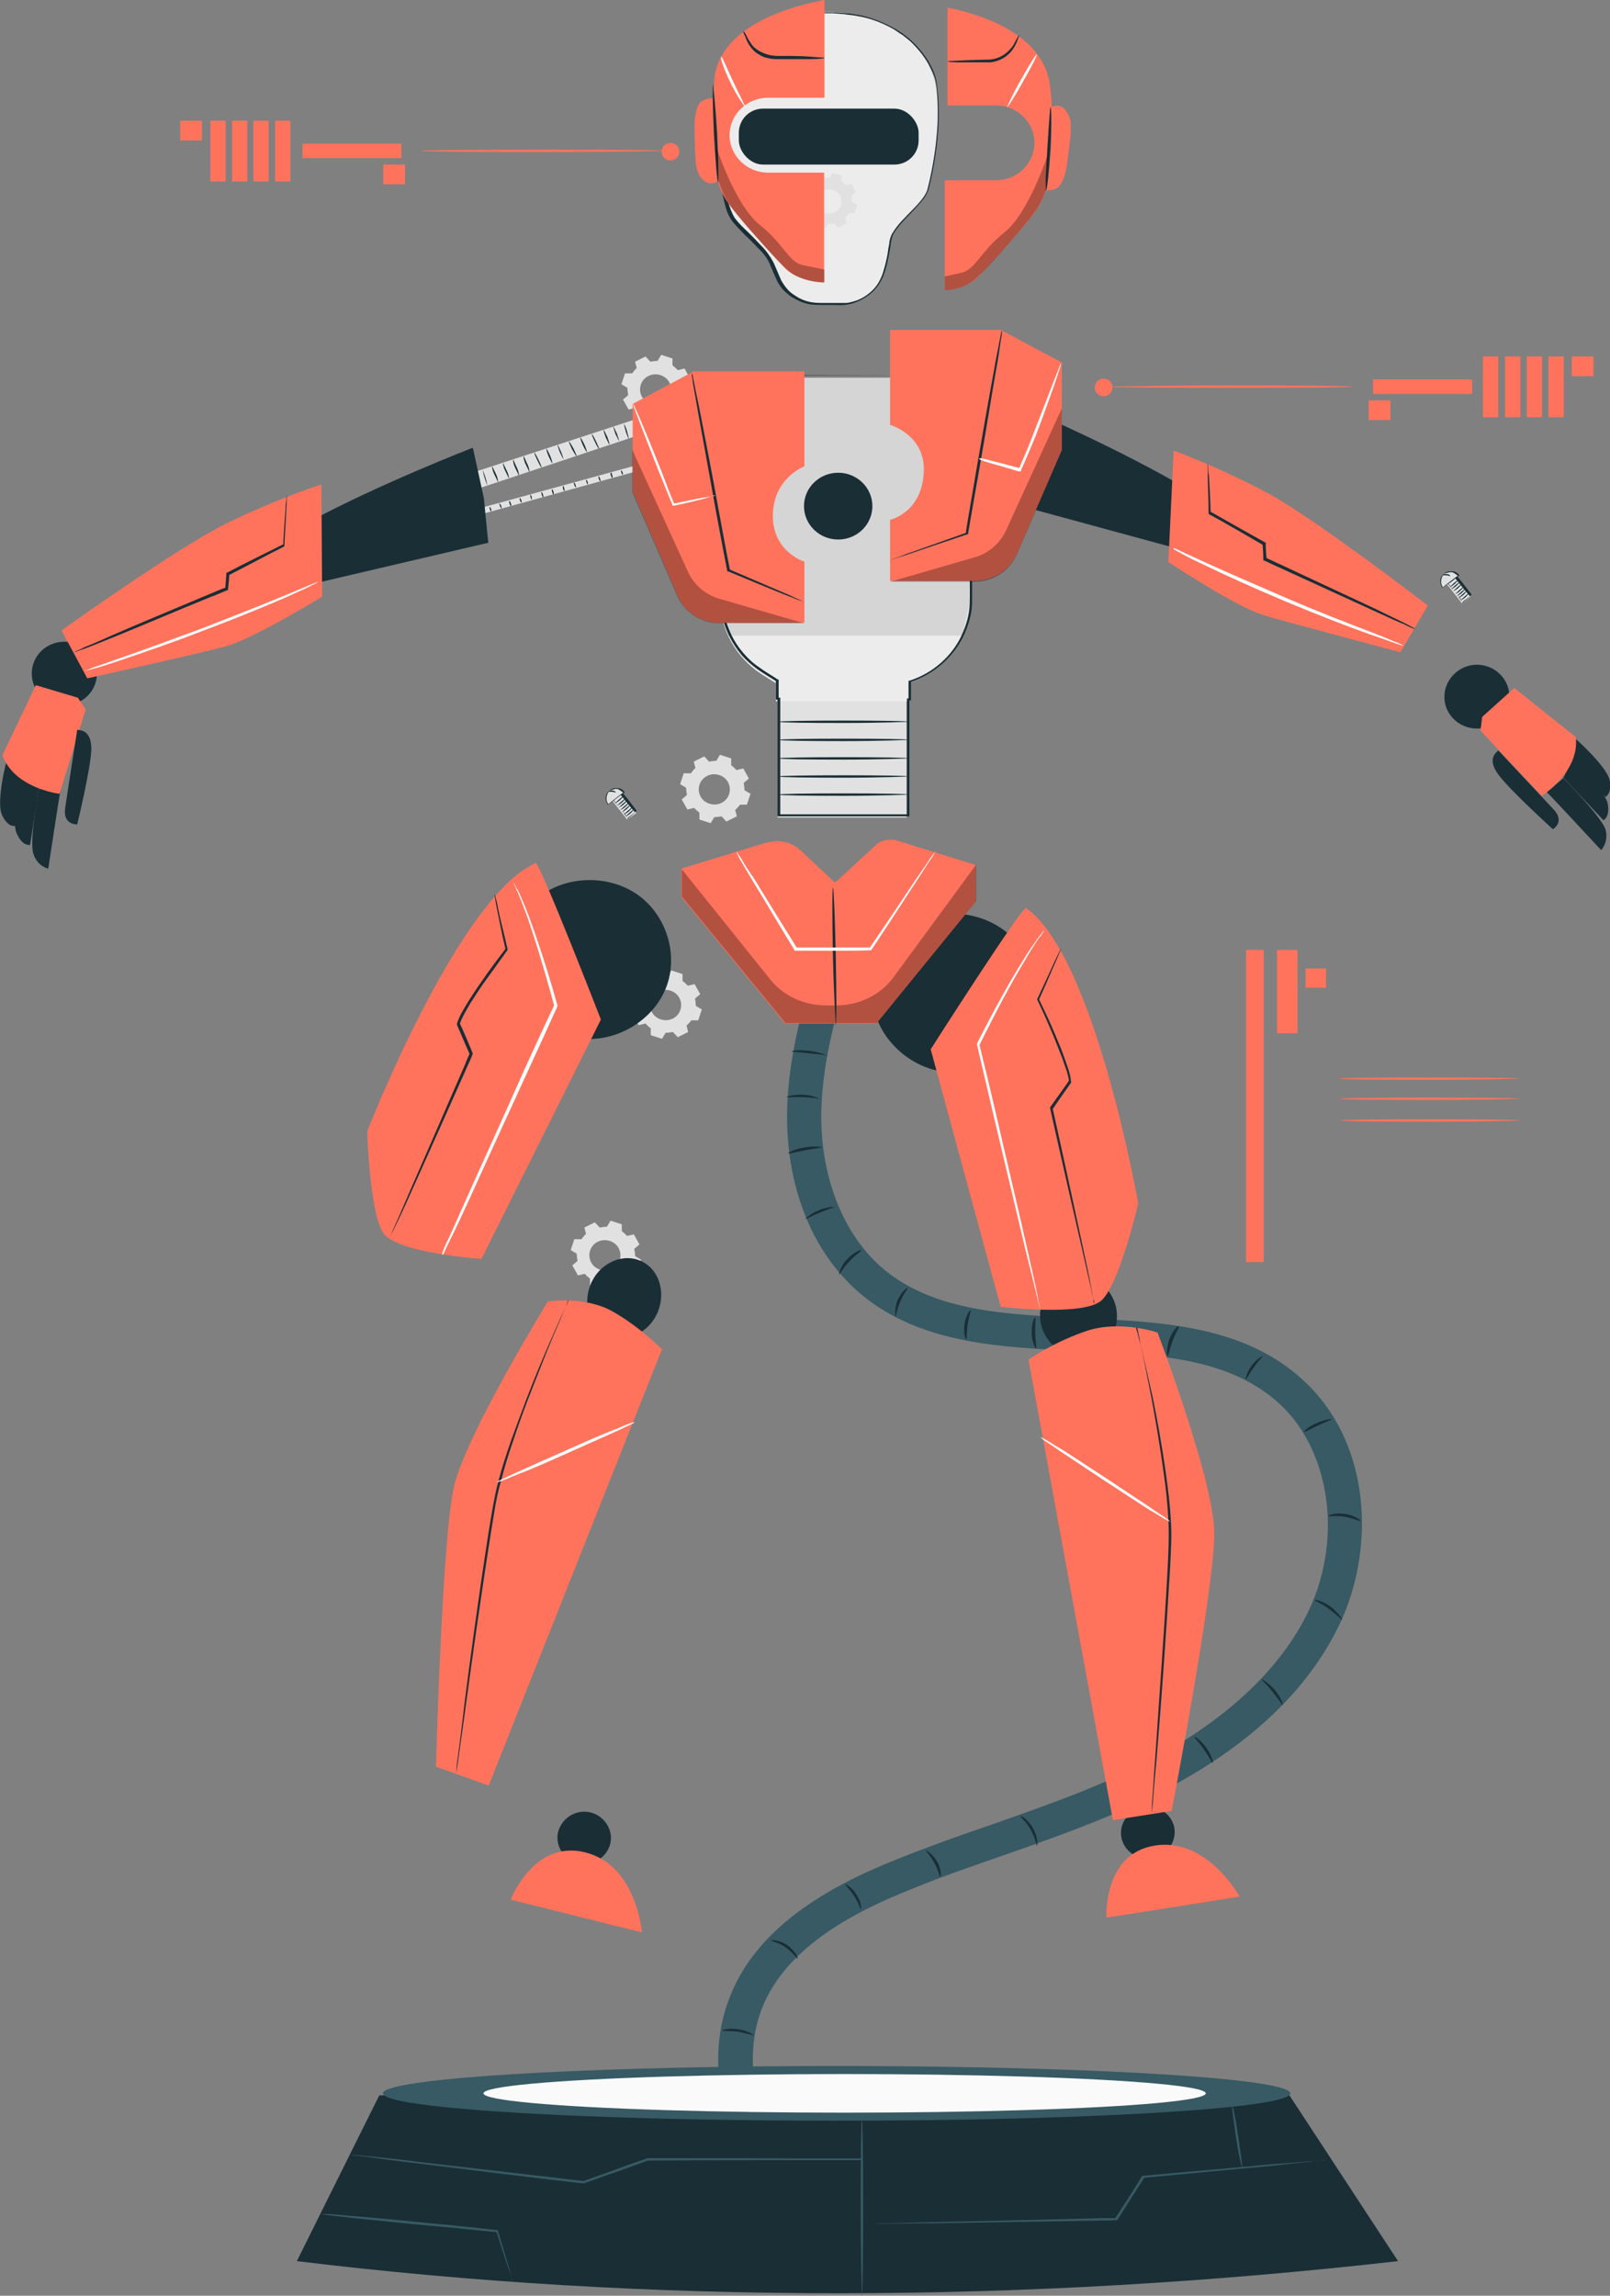 <?xml version="1.0" encoding="UTF-8"?>
<svg id="a" xmlns="http://www.w3.org/2000/svg" viewBox="0 0 40.03 57.06">
  <rect x="0" y="0" width="40.03" height="57.06" fill="#808080" stroke="none"/>
  <defs>
    <style>
      .cls-1 {
        fill: #fff;
      }

      .cls-2 {
        fill: #ff735d;
      }

      .cls-3 {
        fill: #fafafa;
      }

      .cls-4 {
        fill: #e1e1e1;
      }

      .cls-5 {
        opacity: .3;
      }

      .cls-5, .cls-6 {
        isolation: isolate;
      }

      .cls-7 {
        fill: #375a64;
      }

      .cls-6 {
        opacity: .1;
      }

      .cls-8 {
        fill: #ececec;
      }

      .cls-9 {
        fill: #1a2e35;
      }
    </style>
  </defs>
  <g>
    <g>
      <path class="cls-7" d="m18.99,55.22c-.81-1.83-1.56-3.76-.85-5.57.72-1.88,2.73-2.87,4.19-3.45.75-.3,1.53-.58,2.27-.83,1.21-.43,2.45-.85,3.6-1.42,2.11-1.03,3.62-2.39,4.35-3.94.86-1.84.5-4.08-.84-5.21-1.26-1.07-3.02-1.14-4.89-1.22-1.9-.09-3.88-.17-5.36-1.37-1.22-.99-1.91-2.64-1.89-4.53.02-1.63.53-3.18,1.03-4.69l.8.25c-.47,1.44-.96,2.94-.98,4.44-.02,1.61.57,3.06,1.58,3.89,1.27,1.03,3.01,1.1,4.86,1.19,1.93.09,3.93.17,5.4,1.42,1.86,1.57,1.94,4.29,1.06,6.16-.82,1.74-2.41,3.2-4.74,4.34-1.2.58-2.47,1.03-3.68,1.45-.74.26-1.51.52-2.23.82-1.31.52-3.12,1.4-3.73,2.98-.59,1.53.1,3.29.84,4.95l-.77.33h0Z"/>
      <path class="cls-9" d="m20.57,26.23s-.19-.02-.44-.05c-.23-.03-.43-.03-.44-.05,0-.02.2-.04.44-.01.25.03.43.11.43.12h.01Z"/>
      <path class="cls-9" d="m20.38,27.31s-.18-.03-.41-.04-.41.01-.41,0c0-.02.18-.07.42-.06s.41.1.41.12h-.01Z"/>
      <path class="cls-9" d="m20.44,28.52s-.19.03-.42.07c-.22.04-.41.1-.42.07,0-.02.17-.1.4-.14.23-.04.43-.02.43,0h.01Z"/>
      <path class="cls-9" d="m20.76,30s-.17.05-.37.14c-.2.07-.35.17-.36.16s.13-.14.33-.22c.21-.09.4-.09.4-.07h.01Z"/>
      <path class="cls-9" d="m20.86,31.67s.03-.19.2-.37.35-.25.36-.22c0,.02-.16.11-.31.28-.16.16-.23.33-.26.32Z"/>
      <path class="cls-9" d="m22.27,32.74s-.04-.19.04-.41c.09-.21.25-.34.26-.32.01.01-.11.15-.19.35-.09.2-.1.38-.12.38h.01Z"/>
      <path class="cls-9" d="m24.01,33.28s-.06-.16-.03-.37c.03-.2.13-.35.15-.34.02,0-.04.16-.07.35-.03.19-.02.35-.03.36h-.01Z"/>
      <path class="cls-9" d="m25.75,33.51s-.1-.16-.1-.38.06-.4.09-.38c.02,0-.01.17,0,.38,0,.21.04.38.02.38h-.01Z"/>
      <path class="cls-9" d="m27.54,33.58s-.1-.16-.09-.37c0-.21.11-.37.13-.36.02,0-.04.16-.05.36-.01.2.03.36.01.37Z"/>
      <path class="cls-9" d="m29.31,32.99s-.09.16-.16.35-.1.36-.12.36-.03-.18.04-.4c.07-.21.21-.34.22-.33h.01Z"/>
      <path class="cls-9" d="m31.41,33.7s-.12.12-.23.28c-.12.15-.18.3-.2.3s.02-.17.14-.34c.13-.17.28-.25.29-.23h.01Z"/>
      <path class="cls-9" d="m33.12,35.28s-.16.06-.35.15c-.19.09-.33.17-.35.16-.01-.01.12-.14.32-.22.2-.09.38-.11.38-.09Z"/>
      <path class="cls-9" d="m33.82,37.81s-.17-.07-.38-.11-.4,0-.41-.02c0-.02.18-.09.42-.05.23.03.4.16.37.17h0Z"/>
      <path class="cls-9" d="m33.36,40.26s-.14-.14-.32-.27c-.18-.14-.36-.2-.35-.22,0-.02.2.02.4.17.19.14.29.32.28.32Z"/>
      <path class="cls-9" d="m31.89,42.38s-.11-.15-.25-.33c-.14-.18-.28-.3-.27-.31,0-.01.18.09.33.27.15.18.21.36.19.37h-.01Z"/>
      <path class="cls-9" d="m30.14,43.81s-.09-.16-.21-.33c-.12-.18-.25-.3-.23-.31.01-.01.17.09.3.28.13.18.17.36.15.37h0Z"/>
      <path class="cls-9" d="m27.95,44.99s-.06-.17-.16-.36c-.11-.19-.23-.32-.21-.34.01-.01.17.1.28.31.11.2.12.4.1.4Z"/>
      <path class="cls-9" d="m25.78,45.88s-.04-.19-.15-.4c-.11-.2-.27-.32-.25-.34,0-.02.19.09.31.31s.11.43.09.43Z"/>
      <path class="cls-9" d="m23.37,46.65s-.04-.17-.14-.35c-.1-.18-.22-.3-.21-.31,0-.01.17.09.28.28.11.19.1.38.07.38Z"/>
      <path class="cls-9" d="m21.4,47.46s-.05-.16-.16-.33-.23-.28-.22-.29c0-.02.17.07.28.26.12.18.12.36.1.36h.01Z"/>
      <path class="cls-9" d="m19.82,48.68s-.11-.15-.29-.28-.36-.15-.36-.17.2-.02.41.12c.2.14.27.33.25.33Z"/>
      <path class="cls-9" d="m18.74,50.59s-.17-.05-.38-.09c-.21-.03-.38-.01-.4-.03,0-.02.18-.07.41-.03.22.03.38.14.37.15Z"/>
    </g>
    <g>
      <path class="cls-9" d="m7.38,56.2l2.05-4.12h22.63l2.7,4.12c-9.34,1.06-18.59,1.07-27.38,0"/>
      <ellipse class="cls-7" cx="20.8" cy="52.03" rx="11.28" ry=".68"/>
      <ellipse class="cls-3" cx="21" cy="52.03" rx="8.98" ry=".48"/>
      <path class="cls-7" d="m21.43,57.06s-.03-.98-.03-2.19.01-2.19.03-2.19.03.98.03,2.19-.01,2.19-.03,2.19Z"/>
      <path class="cls-7" d="m32.93,53.69s-.03,0-.09.01c-.06,0-.15.02-.25.03-.22.02-.54.05-.94.1-.8.07-1.93.18-3.22.3h.02c-.21.32-.44.68-.67,1.05h-.02c-.09.01-.17.01-.27.01-1.68.03-3.18.05-4.28.07-.54,0-.98.01-1.3.01h-.48.13c.09,0,.2,0,.35-.01.31,0,.76-.02,1.3-.03,1.1-.02,2.62-.06,4.28-.1h.27-.03c.23-.35.46-.7.67-1.05h.02c1.29-.12,2.41-.21,3.22-.29.4-.03.72-.05.94-.07.11,0,.19-.01.26-.02h.09Z"/>
      <path class="cls-7" d="m30.88,53.88s-.09-.33-.15-.76c-.06-.42-.11-.76-.09-.76s.09.33.15.76c.06.42.11.76.09.76Z"/>
      <path class="cls-7" d="m12.75,56.69s-.01-.03-.03-.09c-.02-.06-.05-.15-.09-.25-.07-.22-.17-.52-.29-.89l.02.02c-.45-.04-.98-.1-1.55-.15-.79-.07-1.51-.15-2.02-.2-.25-.03-.46-.05-.61-.07-.14-.02-.22-.03-.22-.03h.22c.16.01.36.03.61.05.51.04,1.23.11,2.02.19.57.05,1.1.11,1.55.16h.02v.02c.11.36.2.66.27.9.03.1.05.18.07.25.01.05.02.09.02.09Z"/>
      <path class="cls-7" d="m21.43,53.69h-1.52c-.96,0-2.3,0-3.81.01h.01c-.33.12-.68.25-1.04.37-.19.07-.38.14-.57.2h0c-1.63-.19-3.09-.37-4.13-.5-.51-.06-.94-.12-1.23-.16-.14-.02-.26-.03-.33-.04-.03,0-.06,0-.09-.01h-.03.12c.09,0,.19.02.33.03.3.03.72.07,1.24.14,1.05.12,2.5.29,4.13.48h-.01c.18-.06.37-.13.57-.2.35-.13.7-.26,1.04-.37h0c1.52,0,2.85,0,3.81.01h1.52v.04Z"/>
    </g>
  </g>
  <g>
    <g>
      <polyline class="cls-4" points="19.33 17.34 19.33 20.32 22.54 20.32 22.54 17.34 19.33 17.34"/>
      <path class="cls-9" d="m22.6,17.94s-.73.03-1.62.03-1.62-.01-1.62-.03.73-.03,1.62-.03,1.62.01,1.62.03Z"/>
      <path class="cls-9" d="m22.6,18.39s-.73.03-1.62.03-1.62-.01-1.62-.03.73-.03,1.62-.03,1.62.01,1.62.03Z"/>
      <path class="cls-9" d="m22.6,18.85s-.73.03-1.62.03-1.62-.01-1.62-.03.73-.03,1.62-.03,1.62.01,1.62.03Z"/>
      <path class="cls-9" d="m22.6,19.3s-.73.03-1.62.03-1.62-.01-1.62-.03.73-.03,1.62-.03,1.62.01,1.62.03Z"/>
      <path class="cls-9" d="m22.6,19.75s-.73.03-1.62.03-1.62-.01-1.62-.03.73-.03,1.62-.03,1.62.01,1.62.03Z"/>
    </g>
    <g>
      <path class="cls-9" d="m29.2,45.44c.05.35-.19.68-.56.75-.36.05-.7-.18-.76-.53s.19-.68.56-.75c.36-.05.7.18.76.53Z"/>
      <path class="cls-2" d="m27.51,47.66c.05,0,3.31-.52,3.31-.52,0,0-.8-1.47-2.1-1.27-1.3.2-1.21,1.79-1.21,1.79Z"/>
    </g>
    <g>
      <path class="cls-9" d="m15.17,45.84c-.1.35-.46.56-.81.47s-.57-.45-.48-.79c.1-.35.46-.56.81-.47s.57.45.48.79Z"/>
      <path class="cls-2" d="m12.71,47.22l3.25.81s-.13-1.67-1.41-1.99c-1.28-.32-1.85,1.17-1.85,1.17h.01Z"/>
    </g>
    <g>
      <path class="cls-9" d="m25.45,10.13s2.36,1.01,4.08,2.03l-.35,1.45-4.19-1.14.15-1.11.31-1.23Z"/>
      <path class="cls-2" d="m29.18,11.2l-.13,2.77s1.68,1.11,2.34,1.31c.65.2,3.43.93,3.43.93l.68-1.16s-2.79-2.15-3.99-2.8c-1.22-.65-2.33-1.05-2.33-1.05Z"/>
      <path class="cls-9" d="m30.03,11.49s0,.03.01.09c0,.06,0,.15.02.25.01.22.03.53.04.91v-.02c.37.21.83.47,1.35.76h.02v.03c0,.12.01.26.02.38l-.02-.03c.13.06.27.13.41.19.91.43,1.74.81,2.35,1.1.29.14.53.26.7.34.07.04.14.07.19.1.04.02.06.03.06.04,0,0-.02,0-.07-.02s-.12-.05-.19-.09c-.18-.07-.43-.19-.72-.32-.61-.28-1.44-.66-2.36-1.08-.14-.06-.28-.13-.41-.19h-.02v-.03c0-.13-.01-.27-.02-.38l.02.03c-.5-.29-.96-.56-1.35-.77h-.01v-.02c0-.37-.02-.68-.02-.91v-.35Z"/>
      <path class="cls-1" d="m29.18,13.62s.09.03.22.1c.15.07.36.16.61.28.51.23,1.22.54,2.01.88s1.52.62,2.04.82c.26.1.46.18.62.25.15.05.22.1.22.1,0,0-.09-.02-.23-.07s-.36-.13-.63-.22c-.53-.19-1.26-.47-2.05-.8-.79-.33-1.49-.65-2.01-.9-.26-.12-.46-.22-.6-.3-.14-.07-.21-.12-.21-.12h.01Z"/>
    </g>
    <g>
      <path class="cls-9" d="m25.87,32.85c.09.54.59.93,1.11.84.52-.09.86-.59.78-1.14-.09-.54-.59-.93-1.11-.84-.52.09-.86.59-.78,1.14Z"/>
      <path class="cls-2" d="m25.57,33.78l2.1,11.46,1.46-.23s1.09-5.63,1.06-6.95-1.41-4.94-1.41-4.94c0,0-.91-.31-1.73-.05-.81.26-1.49.73-1.49.73h.01Z"/>
      <path class="cls-9" d="m28.25,33v.03s.02.05.03.09c.02.09.05.2.09.34.07.3.17.74.29,1.27.11.54.23,1.19.33,1.91.05.36.1.75.12,1.14.03.4,0,.81-.02,1.23-.1,1.68-.21,3.19-.3,4.29-.04.54-.09.98-.11,1.3-.01.15-.02.27-.03.35,0,.03,0,.06-.01.1v.03-.13c0-.09.01-.2.02-.35.02-.31.05-.76.09-1.3.07-1.1.19-2.62.28-4.29.02-.42.04-.83.02-1.22-.02-.4-.06-.78-.11-1.13-.1-.73-.21-1.37-.31-1.91-.11-.54-.19-.98-.26-1.28-.03-.15-.05-.27-.07-.35,0-.03-.01-.06-.02-.09v-.03h-.02Z"/>
      <path class="cls-1" d="m25.87,35.72s.05.02.14.07.2.13.35.21c.29.18.69.45,1.14.74.44.29.84.56,1.13.75.14.1.26.18.34.23.07.05.12.09.12.1,0,0-.05-.02-.14-.07s-.2-.13-.35-.21c-.29-.18-.69-.45-1.14-.74-.44-.29-.84-.56-1.13-.75-.14-.1-.26-.18-.34-.23-.07-.05-.12-.09-.12-.1Z"/>
    </g>
    <g>
      <path class="cls-9" d="m23.47,26.64c-.85-.11-1.6-.8-1.75-1.62-.15-.83.31-1.73,1.08-2.11.77-.38,1.78-.21,2.38.4l.38,2.32-2.1,1.03h.01Z"/>
      <path class="cls-2" d="m25.51,22.57c-.09-.06-2.37,3.51-2.37,3.51l1.74,6.4s2.06.25,2.51-.16c.45-.42.91-2.41.91-2.41,0,0-1.08-6.15-2.79-7.34Z"/>
      <path class="cls-9" d="m27.21,32.37s-.01-.03-.03-.1-.04-.16-.06-.27c-.05-.23-.13-.57-.22-.97-.19-.83-.45-1.96-.73-3.21-.02-.09-.04-.18-.06-.27h0v-.03c.16-.22.32-.45.47-.66v.02c-.02-.19-.11-.4-.17-.58-.07-.18-.14-.36-.21-.53-.14-.34-.28-.65-.41-.92h0v-.02c.18-.38.32-.69.43-.93.05-.11.09-.18.12-.25.03-.05.04-.09.04-.09,0,0,0,.03-.03.1s-.06.15-.11.26c-.1.22-.23.54-.41.93v-.02c.13.27.28.58.42.92.07.17.15.35.21.53.06.19.15.37.17.61h0v.02c-.15.21-.31.44-.46.66v-.03c.02.09.04.18.06.27.28,1.26.52,2.39.7,3.22.09.41.16.74.2.98.02.11.04.2.05.27.01.06.01.1.01.1h.01Z"/>
      <path class="cls-1" d="m25.87,32.56s-.01-.03-.03-.1c-.02-.07-.04-.17-.07-.29-.06-.26-.15-.61-.26-1.05-.21-.89-.5-2.1-.82-3.45-.14-.61-.28-1.19-.4-1.71h0v-.02c.43-.85.83-1.57,1.14-2.06.15-.25.29-.44.38-.57.04-.05.09-.11.11-.14.02-.03.04-.04.04-.04,0,0,0,.02-.03.05-.02.04-.06.09-.11.15-.09.13-.21.32-.36.58-.3.49-.69,1.22-1.11,2.07v-.02c.13.52.27,1.11.41,1.71.31,1.35.6,2.56.8,3.46.1.44.18.79.23,1.05.02.12.04.21.06.29.01.06.02.1.02.1h-.01Z"/>
    </g>
    <path class="cls-9" d="m1.5,19.67c-.02.07-.3,1.92-.3,1.92,0,0-.27-.05-.37-.37-.11-.32.14-1.62.14-1.62,0,0,.53.07.53.07Z"/>
    <path class="cls-9" d="m.74,21s-.19.04-.33-.3.12-1.36.14-1.35.42.23.42.23c0,0-.22,1.41-.22,1.41Z"/>
    <path class="cls-9" d="m.37,20.53s-.19.04-.33-.3c-.13-.33.12-1.36.14-1.35s.42.23.42.23c0,0-.22,1.41-.22,1.41Z"/>
    <path class="cls-9" d="m2.41,16.74c0,.44-.36.79-.81.79s-.81-.35-.81-.79.36-.79.81-.79.81.35.81.79Z"/>
    <g>
      <polygon class="cls-4" points="11.68 11.77 16.14 10.31 16.29 10.68 11.78 12.18 11.68 11.77"/>
      <path class="cls-9" d="m12.12,12.07s-.04-.09-.07-.19-.05-.2-.05-.2c0,0,.04.09.07.19s.05.2.05.2Z"/>
      <path class="cls-9" d="m12.38,11.98s-.04-.09-.09-.19-.06-.2-.05-.2c0,0,.04.09.09.19s.06.2.05.2Z"/>
      <path class="cls-9" d="m12.65,11.89s-.04-.09-.09-.19-.06-.19-.05-.19c0,0,.04.09.09.19s.06.19.05.19Z"/>
      <path class="cls-9" d="m12.9,11.82s-.04-.09-.09-.19-.06-.2-.05-.2.04.09.09.19.06.2.05.2Z"/>
      <path class="cls-9" d="m13.16,11.73s-.04-.09-.09-.19-.06-.2-.05-.2.04.09.09.19.06.2.05.2Z"/>
      <path class="cls-9" d="m13.46,11.62s-.05-.07-.1-.18c-.05-.11-.09-.19-.07-.19,0,0,.05.07.1.18.05.11.09.19.07.19Z"/>
      <path class="cls-9" d="m13.73,11.52s-.04-.07-.09-.18-.06-.19-.05-.19c0,0,.04.07.09.18.04.1.06.18.05.19Z"/>
      <path class="cls-9" d="m14.01,11.42s-.04-.07-.09-.18c-.04-.1-.06-.18-.06-.19s.04.07.09.18c.04.1.06.18.06.19Z"/>
      <path class="cls-9" d="m14.33,11.34s-.05-.07-.11-.18c-.05-.11-.09-.19-.07-.19,0,0,.05.07.11.18.05.11.09.19.07.19Z"/>
      <path class="cls-9" d="m14.59,11.24s-.05-.07-.1-.18-.07-.19-.06-.19c0,0,.05.07.1.18s.07.19.06.19Z"/>
      <path class="cls-9" d="m14.89,11.16s-.05-.07-.1-.18c-.05-.11-.09-.19-.07-.19,0,0,.05.07.1.18s.09.19.07.19Z"/>
      <path class="cls-9" d="m15.15,11.05s-.04-.07-.09-.18c-.04-.11-.06-.18-.05-.19,0,0,.04.07.09.18.04.11.06.18.05.19Z"/>
      <path class="cls-9" d="m15.39,10.96s-.04-.07-.09-.18c-.03-.1-.06-.18-.05-.18,0,0,.04.07.09.18.03.1.06.18.05.18Z"/>
      <path class="cls-9" d="m15.63,10.91s-.04-.09-.07-.18c-.03-.11-.05-.19-.04-.19,0,0,.04.07.07.18.03.11.05.19.04.19Z"/>
    </g>
    <g>
      <polygon class="cls-4" points="11.93 12.79 15.84 11.71 15.84 11.56 11.86 12.65 11.93 12.79"/>
      <path class="cls-9" d="m12.21,12.71s-.02-.02-.03-.05c-.01-.03-.01-.06,0-.06,0,0,.02.02.03.05.01.03.01.06,0,.06Z"/>
      <path class="cls-9" d="m12.47,12.64s-.02-.02-.04-.06c-.01-.03-.02-.07-.01-.07,0,0,.02.02.04.06.01.04.02.07.01.07Z"/>
      <path class="cls-9" d="m12.7,12.58s-.02-.02-.03-.06c-.01-.03-.02-.06,0-.07,0,0,.02.02.03.06.01.03.02.06,0,.07Z"/>
      <path class="cls-9" d="m12.96,12.49s-.02-.02-.03-.05c-.01-.03-.02-.06,0-.06,0,0,.02.02.03.05.01.03.02.06,0,.06Z"/>
      <path class="cls-9" d="m13.19,12.29s.02.03.03.06c0,.04.01.07,0,.07,0,0-.02-.03-.03-.06,0-.04-.01-.07,0-.07Z"/>
      <path class="cls-9" d="m13.5,12.36s-.02-.03-.03-.06c-.01-.04-.02-.07,0-.07,0,0,.02.03.03.06.01.04.02.07,0,.07Z"/>
      <path class="cls-9" d="m13.76,12.29s-.02-.02-.03-.06c-.01-.03-.02-.06,0-.07,0,0,.02.02.03.06.01.03.02.06,0,.07Z"/>
      <path class="cls-9" d="m14.03,12.21s-.02-.02-.03-.06c-.01-.03-.01-.06,0-.07s.02.02.03.06c.01.03.01.06,0,.07Z"/>
      <path class="cls-9" d="m14.32,12.12h0v.02-.02s-.03-.03-.04-.06c-.01-.04-.02-.07-.01-.07s.02.02.04.06c0,.03.02.05.01.06h-.01.01Z"/>
      <path class="cls-9" d="m14.61,12.04s-.02-.02-.03-.06c-.01-.03-.01-.06,0-.06,0,0,.02.02.03.06.01.03.01.06,0,.06Z"/>
      <path class="cls-9" d="m14.92,11.96s-.02-.02-.03-.06c-.01-.03-.02-.06,0-.06,0,0,.02.02.03.06.01.03.02.06,0,.06Z"/>
      <path class="cls-9" d="m15.22,11.88s-.02-.02-.03-.06c-.01-.03-.02-.06,0-.07s.02.02.03.06c.01.03.02.06,0,.07Z"/>
      <path class="cls-9" d="m15.48,11.8s-.02-.02-.03-.05-.01-.06,0-.06c0,0,.02.02.03.05s.01.06,0,.06Z"/>
    </g>
    <path class="cls-8" d="m18.01,9.77c.04-.14,0-.38,0-.38h6.12v5.51c0,.94-.62,1.78-1.54,2.08h0v.45h-3.3v-.45l-.35-.22c-.65-.42-1.04-1.12-1.03-1.88l.1-5.11h0Z"/>
    <path class="cls-9" d="m24.17,9.36v5.64c-.01.27-.09.54-.21.8-.25.52-.73.96-1.33,1.16l.02-.03v.48h-.07l.03-.03v2.91h-3.28v-2.93l.03.03h-.07v-.48l.02.03c-.16-.1-.31-.19-.47-.3-.15-.11-.29-.23-.41-.37-.23-.28-.4-.61-.47-.95-.04-.17-.05-.35-.05-.52v-.51c0-.33.01-.66.02-.99.02-1.3.05-2.51.07-3.59h0c.03-.12.02-.25,0-.36v-.03h.03c1.88,0,3.41.01,4.47.01h1.64-1.65c-1.06,0-2.58,0-4.46.01l.03-.03c.02.13.04.26,0,.4h0c-.02,1.08-.04,2.28-.06,3.59,0,.32-.01.65-.02.99,0,.33-.04.68.04,1.01.07.33.22.65.46.93.12.14.25.26.4.36.15.11.31.2.46.3h.02v.48l-.03-.03h.07v2.93l-.03-.03h3.21l-.03.03v-2.91h.07l-.03.03v-.47h.02c.6-.19,1.07-.63,1.3-1.13.12-.26.19-.52.2-.78.01-.27,0-.52,0-.77v-4.88h.05Z"/>
    <polygon class="cls-6" points="18.1 15.8 20.49 15.8 23.93 15.8 24.13 14.91 24.13 9.4 18.01 9.4 18.1 15.8"/>
    <path class="cls-9" d="m11.75,11.13s-2.4.93-4.14,1.88l.3,1.47,4.23-.99-.11-1.11-.27-1.24h-.01Z"/>
    <path class="cls-2" d="m7.99,12.05l.02,2.78s-1.72,1.05-2.38,1.23-3.46.8-3.46.8l-.64-1.19s2.86-2.05,4.1-2.66,2.36-.97,2.36-.97h0Z"/>
    <path class="cls-9" d="m7.13,12.31v.09c0,.06,0,.15-.01.25-.01.22-.03.53-.05.91h0v.02c-.4.2-.86.45-1.39.72l.02-.03c0,.12-.02.26-.03.38v.02h-.02c-.13.05-.27.12-.42.17-.93.38-1.77.74-2.39.99-.3.12-.54.22-.73.29-.09.03-.15.05-.2.07-.04.02-.07.02-.07.02l.06-.03c.05-.02.12-.05.19-.09.18-.07.43-.18.72-.31.62-.27,1.46-.62,2.39-1.01.14-.06.28-.12.42-.17l-.02.03c.01-.13.02-.27.03-.38v-.02h.02c.52-.27.99-.5,1.39-.7v.02c.02-.37.04-.68.06-.91,0-.1.02-.18.02-.25,0-.05.01-.09.01-.09h0Z"/>
    <path class="cls-2" d="m1.94,17.35l.19.28-.65,2.1s-1.12-.13-1.42-.96l.83-1.74,1.04.31h.01Z"/>
    <path class="cls-9" d="m1.92,18.14c.09.01.36.01.35.5-.02.49-.35,1.85-.35,1.85,0,0-.36.02-.3-.4.06-.42.3-1.95.3-1.95Z"/>
    <ellipse class="cls-9" cx="20.84" cy="12.58" rx=".85" ry=".83"/>
    <path class="cls-4" d="m15.71,9.29s.07-.1.12-.14l-.04-.16.26-.13.12.13c.06-.01.12-.02.18-.02l.09-.15.28.09v.17s.09.07.13.12l.17-.04.14.25-.13.11c.01.05.02.12.02.18l.15.09-.09.27h-.17s-.07.09-.12.13l.04.16-.26.13-.12-.13c-.06.01-.12.02-.18.02l-.09.15-.28-.09v-.17s-.09-.07-.13-.12l-.17.04-.14-.25.13-.11c-.01-.05-.02-.12-.02-.18l-.15-.09.09-.27h.17Zm.22.28c-.06.2.05.41.26.47s.42-.05.48-.25c.06-.2-.05-.41-.26-.47-.2-.06-.42.05-.48.25Z"/>
    <path class="cls-4" d="m17.17,19.23s.07-.1.12-.14l-.04-.16.26-.13.12.13c.06-.01.12-.02.18-.02l.09-.15.28.09v.17s.09.07.13.12l.17-.04.14.25-.13.11c.01.05.02.12.02.18l.15.09-.09.27h-.17s-.07.09-.12.13l.04.16-.26.13-.12-.13c-.06.01-.12.02-.18.02l-.09.15-.28-.09v-.17s-.09-.07-.13-.12l-.17.04-.14-.25.13-.11c-.01-.05-.02-.12-.02-.18l-.15-.09.09-.27h.17Zm.22.28c-.06.2.05.41.26.47s.42-.05.48-.25c.06-.2-.05-.41-.26-.47-.2-.06-.42.05-.48.25Z"/>
    <path class="cls-4" d="m15.96,24.59s.07-.1.12-.14l-.04-.16.26-.13.12.13c.06-.01.12-.02.18-.02l.09-.15.28.09v.17s.09.07.13.12l.17-.04.14.25-.13.11c.01.05.02.12.02.18l.15.09-.09.27h-.17s-.07.09-.12.13l.04.16-.26.13-.12-.13c-.06.01-.12.02-.18.02l-.09.15-.28-.09v-.17s-.09-.07-.13-.12l-.17.04-.14-.25.13-.11c-.01-.05-.02-.12-.02-.18l-.15-.09.09-.27h.17Zm.22.28c-.06.2.05.41.26.47s.42-.05.48-.25c.06-.2-.05-.41-.26-.47-.2-.06-.42.05-.48.25Z"/>
    <path class="cls-4" d="m14.45,30.81s.07-.1.12-.14l-.04-.16.26-.13.12.13c.06-.01.12-.02.18-.02l.09-.15.28.09v.17s.09.07.13.12l.17-.04.14.25-.13.11c.01.05.02.12.02.18l.15.09-.09.27h-.17s-.07.09-.12.13l.04.16-.26.13-.12-.13c-.06.01-.12.02-.18.02l-.09.15-.28-.09v-.17s-.09-.07-.13-.12l-.17.04-.14-.25.13-.11c-.01-.05-.02-.12-.02-.18l-.15-.09.09-.27h.17Zm.22.28c-.06.2.05.41.26.47s.42-.05.48-.25c.06-.2-.05-.41-.26-.47s-.42.05-.48.25Z"/>
    <g>
      <path class="cls-2" d="m17.21,9.25l-1.48.79v2.18l1.12,2.59c.17.41.59.67,1.04.67h2.11v-1.52s-.85-.26-.78-1.25c.06-.85.78-1.12.78-1.12v-2.36h-2.79,0Z"/>
      <path class="cls-9" d="m19.98,14.95s-.05-.01-.14-.04c-.1-.04-.22-.09-.38-.15-.34-.14-.81-.33-1.36-.56h-.02v-.02c-.09-.45-.18-.95-.28-1.48-.17-.95-.33-1.82-.44-2.43-.05-.3-.1-.56-.13-.74-.01-.09-.02-.15-.03-.2v-.07s0,.02.02.06c.01.05.02.12.04.2.03.18.09.43.15.74.12.62.29,1.48.46,2.43.1.53.19,1.04.28,1.48l-.02-.02c.54.23,1,.43,1.35.58.16.06.28.13.38.17.09.04.14.06.13.06h-.01Z"/>
      <path class="cls-1" d="m17.77,12.31s-.1.03-.28.09c-.18.04-.43.11-.74.17h-.03v-.02c-.1-.23-.2-.5-.32-.78-.19-.48-.36-.92-.48-1.23-.06-.16-.11-.29-.14-.37s-.04-.14-.04-.14c0,0,.03.04.06.13.04.09.1.21.16.36.13.31.31.75.5,1.23.11.29.21.56.31.79l-.03-.02c.3-.06.56-.12.74-.15.18-.03.29-.05.29-.04h0Z"/>
      <path class="cls-5" d="m15.72,11.18l1.39,3.04c.15.32.43.56.77.66l2.11.61h-2.11c-.45,0-.86-.27-1.04-.67l-1.12-2.59v-1.05Z"/>
    </g>
    <g>
      <path class="cls-2" d="m24.92,8.22l1.48.79v2.18l-1.11,2.56c-.18.43-.61.69-1.08.69h-2.08v-1.52s.83-.18.84-1.26c0-.86-.84-1.1-.84-1.1v-2.36h2.79Z"/>
      <path class="cls-9" d="m22.13,13.92s.04-.02.14-.05c.1-.03.22-.09.38-.14.34-.12.82-.29,1.38-.49l-.02.02c.07-.46.17-.99.26-1.55.17-.97.32-1.84.44-2.48.05-.31.11-.57.14-.75.02-.09.03-.15.04-.2,0-.04.02-.07.02-.07v.07c0,.05-.02.12-.03.2-.03.19-.06.44-.12.75-.11.63-.25,1.51-.42,2.48-.1.56-.19,1.08-.27,1.55v.02h-.02c-.57.19-1.05.35-1.39.47-.16.05-.3.1-.4.13s-.14.04-.14.04Z"/>
      <path class="cls-1" d="m24.36,11.39s.11.01.28.06c.17.04.43.11.73.19l-.04.02c.11-.25.23-.53.35-.84.19-.49.36-.93.49-1.27.06-.15.11-.28.15-.38.03-.09.06-.14.06-.14,0,0,0,.05-.04.15-.03.1-.07.22-.13.4-.12.33-.28.79-.47,1.28-.13.31-.25.6-.36.84v.02h-.04c-.3-.09-.54-.16-.72-.21s-.27-.09-.27-.1v-.02Z"/>
      <path class="cls-5" d="m26.4,10.15l-1.39,3.04c-.15.32-.43.56-.77.66l-2.11.61h2.11c.45,0,.86-.27,1.04-.67l1.12-2.59v-1.05Z"/>
    </g>
    <g>
      <g>
        <path class="cls-8" d="m20.46.31s-2.34.13-2.5,1.92c-.16,1.71-.01,2.74.26,3.2.1.16.58.59.8.86.23.28.29.68.5.91.22.22.52.35.85.35h.5c.33,0,.64-.14.86-.37.26-.27.31-.68.4-1.21.06-.38.84-.91.93-1.27.33-1.3.28-2.36.17-2.75s-.74-1.7-2.78-1.65h0Z"/>
        <path class="cls-9" d="m20.46.31h.21c.06,0,.16,0,.26.01s.21.01.35.04c.26.04.58.14.91.32.09.04.16.1.25.15.07.06.16.12.23.19.15.14.3.32.42.51.05.1.11.2.15.32.04.12.06.23.07.36.03.25.03.51.03.78-.02.54-.1,1.12-.25,1.71-.05.16-.15.28-.26.4s-.21.23-.33.35c-.11.12-.21.23-.29.37-.03.07-.05.14-.06.22s-.02.16-.04.25c-.03.16-.06.33-.12.49-.05.16-.14.32-.27.45s-.28.22-.46.29c-.09.03-.17.05-.27.06s-.18,0-.27,0h-.27c-.09,0-.18,0-.27-.01-.18-.02-.35-.1-.5-.19-.07-.05-.14-.11-.2-.17-.06-.06-.11-.14-.15-.21-.07-.15-.14-.31-.2-.46-.07-.15-.17-.27-.29-.38-.11-.12-.22-.23-.34-.34-.11-.12-.22-.22-.32-.36-.09-.14-.14-.29-.17-.44-.15-.6-.16-1.17-.15-1.72,0-.27.02-.53.04-.78s.03-.49.12-.72c.14-.45.46-.77.77-.97.31-.2.62-.32.88-.4.26-.07.46-.11.6-.12.06,0,.12-.01.16-.01h.05-.05s-.09.01-.16.02c-.14.02-.34.05-.59.14-.25.07-.56.19-.85.4-.3.2-.61.52-.74.96-.07.21-.09.46-.11.7s-.03.51-.03.78c0,.53,0,1.12.15,1.7.04.14.09.29.17.42.09.12.2.23.32.34.12.12.22.22.34.35.12.12.22.26.3.41.07.15.13.31.2.46.04.07.09.14.14.2.05.06.12.12.19.16.14.1.3.16.47.18.09.01.17.01.26.01h.53c.09,0,.17-.03.25-.05.16-.05.31-.15.43-.27.12-.12.2-.27.25-.42.05-.16.09-.32.12-.48.01-.09.02-.16.04-.25,0-.07.03-.17.07-.25.09-.15.19-.27.3-.38s.22-.23.33-.34c.11-.12.2-.23.25-.37.15-.59.23-1.15.26-1.7,0-.27,0-.52-.02-.78-.01-.13-.03-.25-.07-.35-.04-.11-.1-.21-.15-.32-.12-.2-.26-.36-.41-.51-.07-.07-.16-.13-.23-.19-.09-.05-.16-.11-.23-.15-.32-.18-.63-.28-.89-.32-.13-.03-.25-.03-.34-.05-.1-.01-.18-.01-.26-.02h-.21l-.04-.02Z"/>
      </g>
      <path class="cls-4" d="m20.11,4.69s.06-.09.1-.12l-.04-.14.21-.11.1.11s.11-.02.15-.01l.07-.12.22.06v.14s.07.06.11.1l.14-.03.11.2-.11.1s.02.1.01.15l.13.06-.06.22h-.14s-.06.07-.1.11l.04.14-.21.11-.1-.11s-.11.02-.15.01l-.07.12-.22-.06v-.14s-.07-.06-.11-.1l-.14.03-.11-.2.11-.1s-.02-.1-.01-.15l-.13-.06.06-.22h.14Zm.19.23c-.05.16.04.34.21.38s.35-.04.4-.2c.05-.16-.04-.34-.21-.38s-.35.04-.4.2Z"/>
      <rect class="cls-9" x="18.37" y="2.7" width="4.47" height="1.39" rx=".6" ry=".6"/>
      <path class="cls-2" d="m19.1,2.43h1.4V0c-.73.13-2.62.61-2.74,1.98-.01.16-.02.31-.03.46-.14,0-.3.05-.36.16-.07.15-.1.32-.1.49,0,.27,0,.54.02.81,0,.13.02.26.06.37.04.12.13.22.23.27.09.03.19.02.27-.04.05.18.12.33.19.45.19.32,1.05,1.27,1.48,1.72.22.22.65.35.97.35v-2.73h-1.4c-.52,0-.95-.42-.95-.93h0c0-.51.43-.93.95-.93h0Z"/>
      <path class="cls-9" d="m17.73,2.1s.06.54.1,1.21c.03.67.04,1.22.02,1.22s-.06-.54-.1-1.21c-.03-.67-.04-1.22-.02-1.22Z"/>
      <path class="cls-9" d="m20.49,1.45s-.13.02-.34.02h-.82c-.16,0-.33-.03-.45-.11-.13-.07-.21-.17-.27-.27s-.07-.17-.1-.22-.03-.09-.02-.09.02.02.05.07c.03.05.06.13.12.21.05.09.14.17.26.23s.26.1.42.1c.32,0,.61,0,.82.02s.34.02.34.03h-.01Z"/>
      <path class="cls-1" d="m18.51,2.64s-.19-.25-.35-.59c-.17-.34-.26-.64-.23-.64s.14.28.3.62c.16.34.31.61.29.62h0Z"/>
      <path class="cls-5" d="m17.79,3.6s.48,1.49,1.09,1.98c.61.48.72.93,1.08,1.01l.54.11v.32s-.49,0-.82-.23c-.26-.19-.8-.82-.8-.82,0,0-.72-.78-.83-1.03-.12-.25-.19-.45-.19-.45,0,0-.06-.89-.06-.89Z"/>
      <g>
        <path class="cls-2" d="m26.6,2.96c-.03-.12-.1-.23-.19-.3-.07-.04-.18-.04-.26,0,0-.16-.02-.32-.04-.49-.13-1.36-1.83-1.84-2.55-1.98v2.43h1.21c.52,0,.95.42.95.93s-.43.93-.95.93h-1.28v2.73c.32,0,.63-.13.85-.35.43-.45,1.29-1.4,1.48-1.72.06-.11.13-.25.18-.41.13.01.28-.02.35-.12.1-.13.14-.31.17-.47.04-.27.07-.53.1-.8,0-.13.01-.26-.01-.37v-.02Z"/>
        <path class="cls-9" d="m23.57,1.52s.47-.03,1.04-.04c.28-.02.48-.2.58-.35.09-.16.14-.27.15-.26,0,0-.02.11-.11.28-.09.17-.3.37-.61.4h-.74c-.19,0-.3-.01-.3-.02h-.01Z"/>
        <path class="cls-9" d="m26,4.72v-.3c.01-.21.03-.46.04-.73.02-.27.03-.51.05-.73.01-.18.02-.3.03-.3.02,0,.03.46,0,1.04-.02.29-.04.54-.06.73-.02.18-.04.3-.05.3h-.01Z"/>
        <path class="cls-1" d="m25.04,2.66s.13-.31.34-.67c.2-.36.38-.65.4-.64.02,0-.13.31-.34.67-.2.36-.38.65-.4.64Z"/>
        <path class="cls-5" d="m26.07,3.79s-.48,1.49-1.09,1.98c-.61.48-.72.93-1.08,1.01l-.41.09v.34s.36.02.69-.22c.26-.19.79-.81.79-.81,0,0,.72-.81.85-1.05.14-.25.18-.41.18-.41l.06-.94h-.01Z"/>
      </g>
    </g>
    <g>
      <path class="cls-2" d="m19.03,20.95l-2.09.64v.7l2.58,3.15h2.27l2.47-3.03v-.91l-1.96-.61c-.19-.05-.4-.01-.53.12l-1.01.93-.85-.8c-.22-.21-.56-.29-.85-.19h-.01Z"/>
      <path class="cls-5" d="m16.94,21.59l2.2,2.74c.33.42.83.65,1.38.66h.26c.58,0,1.12-.26,1.45-.72l2.04-2.78v.91l-2.47,3.03h-2.27l-2.58-3.15v-.7Z"/>
      <path class="cls-9" d="m20.78,25.48s-.05-.77-.07-1.71c-.02-.94-.02-1.71,0-1.71s.05.77.07,1.71c.02.94.02,1.71,0,1.71Z"/>
      <path class="cls-1" d="m23.24,21.18s0,.02-.02.05c-.02.04-.05.09-.09.14-.09.13-.19.3-.33.51-.29.44-.68,1.05-1.14,1.74h-.02c-.29.01-.59.01-.9.01h-.99v-.02c-.42-.69-.78-1.3-1.05-1.74-.13-.21-.22-.38-.3-.51-.03-.05-.05-.1-.07-.14-.02-.03-.02-.05-.02-.05,0,0,.01.01.03.04s.05.07.09.13c.07.13.18.3.32.5.27.44.64,1.04,1.07,1.73l-.03-.02h1.87-.03c.46-.67.86-1.27,1.16-1.72.14-.2.26-.37.34-.5.04-.05.07-.1.1-.13s.03-.04.03-.04v.02Z"/>
    </g>
    <g>
      <path class="cls-9" d="m14.52,25.82c.86.06,1.73-.48,2.04-1.27.31-.79.03-1.75-.65-2.27-.68-.52-1.71-.54-2.41-.06l-.83,2.2,1.86,1.4h0Z"/>
      <path class="cls-2" d="m13.31,21.44c.1-.04,1.63,3.9,1.63,3.9l-2.97,5.95s-2.07-.14-2.43-.63c-.35-.49-.41-2.54-.41-2.54,0,0,2.27-5.83,4.19-6.67h-.01Z"/>
      <path class="cls-9" d="m9.71,30.74s0-.03.03-.09c.02-.06.06-.15.11-.26.1-.22.23-.53.4-.92.34-.78.81-1.85,1.32-3.03.03-.09.07-.17.11-.26v.03c-.11-.26-.22-.5-.32-.74h0v-.02c.06-.21.18-.38.29-.57.11-.17.21-.33.32-.48.21-.31.42-.58.6-.82v.02c-.1-.42-.16-.75-.21-.99-.02-.11-.04-.2-.05-.27s-.02-.1-.01-.1.01.03.03.1c.02.06.04.16.06.27.05.25.14.58.23.98h0v.02c-.18.25-.37.52-.59.82-.11.15-.21.32-.32.48-.1.17-.21.35-.28.54v-.02c.11.23.21.48.32.74h0v.03c-.03.09-.07.17-.11.26-.52,1.17-1,2.24-1.35,3.02-.17.38-.31.69-.42.91-.05.11-.09.18-.12.25-.03.05-.04.09-.04.09h-.01Z"/>
      <path class="cls-1" d="m10.99,31.18s0-.03.03-.1.06-.16.12-.27c.11-.23.26-.58.44-.98.37-.83.9-1.98,1.46-3.25.26-.57.51-1.11.74-1.6v.02c-.25-.92-.49-1.7-.68-2.24-.1-.27-.18-.48-.25-.63-.03-.06-.05-.12-.07-.16-.01-.04-.02-.05-.02-.05,0,0,.01.02.03.05.02.04.04.1.09.16.06.14.16.35.26.62.2.54.46,1.31.72,2.24h0v.02c-.22.49-.47,1.04-.73,1.6-.58,1.26-1.1,2.4-1.48,3.24-.19.41-.34.74-.46.97-.05.11-.1.2-.13.27s-.04.1-.05.09Z"/>
    </g>
    <g>
      <path class="cls-9" d="m16.37,32.57c-.19.52-.74.81-1.21.64s-.68-.73-.49-1.25c.19-.52.74-.81,1.21-.64s.68.73.49,1.25Z"/>
      <path class="cls-2" d="m16.46,33.53l-4.31,10.85-1.31-.47s.15-5.68.45-6.97,2.33-4.59,2.33-4.59c0,0,.91-.15,1.62.25.7.4,1.24.96,1.24.96v-.02Z"/>
      <path class="cls-9" d="m14.12,32.3v.03s-.02.05-.03.09c-.03.09-.09.19-.14.33-.12.29-.3.69-.5,1.21-.2.51-.45,1.12-.68,1.82-.12.34-.23.7-.33,1.09-.11.38-.16.79-.23,1.2-.26,1.65-.47,3.16-.62,4.26-.07.54-.14.98-.18,1.29-.02.15-.04.27-.05.35,0,.03-.01.06-.01.1v.03-.13c0-.09.02-.2.04-.35.04-.31.1-.75.16-1.29.14-1.09.34-2.59.6-4.26.07-.42.13-.82.23-1.21s.22-.75.34-1.09c.25-.69.48-1.3.69-1.8.21-.51.4-.92.52-1.2.06-.14.12-.25.15-.32.02-.03.03-.06.04-.09,0-.02.01-.03.02-.03l-.02-.02Z"/>
      <path class="cls-1" d="m15.78,35.35s-.04.03-.13.07-.2.1-.36.17c-.31.14-.74.33-1.21.54-.47.21-.9.4-1.22.52-.16.06-.28.12-.37.15-.09.03-.14.05-.14.04,0,0,.04-.03.13-.07s.2-.1.36-.17c.31-.14.73-.33,1.21-.54.47-.21.9-.4,1.21-.52.16-.06.28-.12.37-.15.09-.03.14-.05.14-.04h.01Z"/>
    </g>
    <path class="cls-1" d="m7.9,14.47s-.07.04-.21.11-.35.16-.61.28c-.51.22-1.24.52-2.04.82-.8.31-1.54.56-2.07.74-.27.09-.48.16-.64.2-.15.04-.23.06-.23.06,0,0,.07-.03.22-.09.16-.05.37-.13.63-.22.53-.18,1.26-.45,2.07-.75.8-.31,1.53-.6,2.04-.81.26-.11.46-.19.62-.26.15-.06.22-.09.23-.09h-.01Z"/>
    <path class="cls-9" d="m38.46,19.69c.06.05,1.35,1.44,1.35,1.44,0,0,.19-.19.11-.51-.1-.32-1.05-1.28-1.05-1.28,0,0-.41.35-.41.35Z"/>
    <path class="cls-9" d="m39.86,20.39s.18-.07.11-.43c-.09-.35-.88-1.06-.89-1.05,0,.02-.21.42-.21.42l.99,1.05h0Z"/>
    <path class="cls-9" d="m39.91,19.81s.18-.07.11-.43c-.09-.35-.88-1.06-.89-1.05,0,.02-.21.42-.21.42l.99,1.05h0Z"/>
    <path class="cls-9" d="m36.05,17.76c.25.36.75.46,1.12.21s.47-.74.22-1.1-.75-.46-1.12-.21-.47.74-.22,1.1Z"/>
    <path class="cls-2" d="m36.85,17.83l-.04.33,1.52,1.62s.95-.59.85-1.46l-1.53-1.22-.8.72h0Z"/>
    <path class="cls-9" d="m37.26,18.65c-.06.05-.3.21,0,.61.3.4,1.35,1.35,1.35,1.35,0,0,.31-.18.02-.49-.29-.31-1.37-1.46-1.37-1.46Z"/>
    <g>
      <g>
        <polygon class="cls-4" points="15.59 20.37 15.22 19.9 15.44 19.74 15.82 20.21 15.59 20.37"/>
        <path class="cls-9" d="m15.59,20.37l.05-.05s.09-.07.15-.13h0c-.1-.11-.23-.27-.37-.45-.02,0,.02,0,.02,0h-.01l-.03.03s-.03.03-.05.04c-.03.03-.07.05-.11.07v-.02c.11.14.2.26.27.33.03.04.05.07.07.1s.03.04.03.04l-.03-.03s-.05-.05-.07-.1c-.06-.09-.17-.2-.28-.33h0v-.02s.07-.05.12-.09c.02-.01.03-.03.05-.04l.03-.02h.01v-.02h0s.04,0,.02,0c.15.18.28.35.37.47h0c-.07.06-.13.11-.16.13-.04.03-.06.04-.05.04l-.03.04Z"/>
      </g>
      <g>
        <path class="cls-4" d="m15.17,19.64c-.11.09-.13.23-.04.35l.4-.31c-.09-.11-.25-.13-.35-.04Z"/>
        <path class="cls-9" d="m15.17,19.64l.02-.02s.04-.02.07-.03c.03,0,.09-.01.13,0,.05.01.1.04.14.09h0v.02c-.07.04-.14.1-.21.15s-.14.11-.2.15h-.01c-.03-.05-.05-.11-.05-.15,0-.05.01-.1.03-.13s.04-.05.05-.06c.01-.01.02-.02.02-.01,0,0-.03.03-.06.09-.01.03-.02.07-.02.12s.02.1.05.14h-.02c.06-.05.13-.11.2-.16s.14-.11.2-.15v.02s-.09-.07-.13-.09-.09-.01-.12,0c-.06.01-.1.04-.11.04h.01Z"/>
      </g>
      <g>
        <path class="cls-4" d="m15.29,19.69s-.12-.05-.17-.03"/>
        <path class="cls-9" d="m15.13,19.67s.03-.03.1-.02c.05,0,.09.04.07.05,0,0-.04-.02-.09-.02h-.09Z"/>
      </g>
      <path class="cls-9" d="m15.27,19.98s.05-.04.11-.1c.06-.05.11-.1.12-.09,0,0-.03.05-.1.11-.06.05-.13.07-.13.07Z"/>
      <path class="cls-9" d="m15.32,20.04s.05-.04.11-.1c.06-.05.11-.1.12-.09,0,0-.03.05-.1.11-.06.05-.13.07-.13.07Z"/>
      <path class="cls-9" d="m15.36,20.09s.05-.04.11-.1c.06-.05.11-.1.12-.09,0,0-.03.05-.1.11-.06.05-.13.07-.13.07Z"/>
      <path class="cls-9" d="m15.4,20.15s.05-.04.11-.1c.06-.05.11-.1.12-.09,0,0-.03.05-.1.11-.06.05-.13.07-.13.07Z"/>
      <path class="cls-9" d="m15.44,20.2s.05-.04.11-.1c.06-.05.11-.1.12-.09,0,0-.03.05-.1.11-.06.05-.13.07-.13.07Z"/>
      <path class="cls-9" d="m15.49,20.26s.05-.04.11-.1c.06-.05.11-.1.12-.09,0,0-.03.05-.1.11-.06.05-.13.07-.13.07Z"/>
      <path class="cls-9" d="m15.53,20.31s.05-.04.11-.1c.06-.05.11-.1.12-.09,0,0-.03.05-.1.11-.06.05-.13.07-.13.07Z"/>
    </g>
    <g>
      <g>
        <polygon class="cls-4" points="36.35 15 35.98 14.53 36.19 14.36 36.56 14.83 36.35 15"/>
        <path class="cls-9" d="m36.35,15l.05-.05s.09-.07.15-.13h0c-.1-.11-.23-.27-.37-.45-.02,0,.02,0,.02,0h-.01l-.03.03s-.03.03-.05.04c-.03.03-.07.05-.11.07v-.02c.11.14.2.26.27.33.03.04.05.07.07.1s.03.04.03.04l-.03-.03s-.05-.05-.07-.1c-.06-.09-.17-.2-.28-.33h0v-.02s.07-.05.12-.09c.02-.01.03-.03.05-.04l.03-.02h.01v-.02h0s.04,0,.02,0c.15.18.28.35.37.47h0c-.07.06-.13.11-.16.13-.04.03-.06.04-.05.04l-.03.04Z"/>
      </g>
      <g>
        <path class="cls-4" d="m35.92,14.25c-.11.09-.13.23-.04.35l.4-.31c-.09-.11-.25-.13-.35-.04Z"/>
        <path class="cls-9" d="m35.92,14.25l.02-.02s.04-.02.07-.03c.03,0,.09-.01.13,0,.05.01.1.04.14.09h0v.02c-.07.04-.14.1-.21.15s-.14.11-.2.15h-.01c-.03-.05-.05-.11-.05-.15,0-.05.01-.1.03-.13s.04-.05.05-.06.02-.02.02-.01c0,0-.03.03-.06.09-.01.03-.02.07-.02.12s.02.1.05.14h-.02c.06-.05.13-.11.2-.16s.14-.11.2-.15v.02s-.09-.07-.13-.09c-.04-.01-.09-.01-.12,0-.06.01-.1.04-.11.04h.01Z"/>
      </g>
      <g>
        <path class="cls-4" d="m36.05,14.32s-.12-.05-.17-.03"/>
        <path class="cls-9" d="m35.88,14.29s.03-.03.1-.02c.05,0,.09.04.07.05,0,0-.04-.02-.09-.02h-.09,0Z"/>
      </g>
      <path class="cls-9" d="m36.02,14.61s.05-.04.11-.1c.06-.05.11-.1.12-.09,0,0-.03.05-.1.11-.06.05-.13.07-.13.07Z"/>
      <path class="cls-9" d="m36.06,14.66s.05-.04.11-.1c.06-.05.11-.1.12-.09,0,0-.03.05-.1.11-.06.05-.13.07-.13.07Z"/>
      <path class="cls-9" d="m36.11,14.71s.05-.04.11-.1c.06-.05.11-.1.12-.09,0,0-.03.05-.1.11-.06.05-.13.07-.13.07Z"/>
      <path class="cls-9" d="m36.16,14.78s.05-.04.11-.1c.06-.05.11-.1.12-.09,0,0-.03.05-.1.11-.06.05-.13.07-.13.07Z"/>
      <path class="cls-9" d="m36.2,14.83s.05-.04.11-.1c.06-.05.11-.1.12-.09,0,0-.03.05-.1.11-.06.05-.13.07-.13.07Z"/>
      <path class="cls-9" d="m36.24,14.88s.05-.04.11-.1c.06-.05.11-.1.12-.09,0,0-.03.05-.1.11-.06.05-.13.07-.13.07Z"/>
      <path class="cls-9" d="m36.29,14.94s.05-.04.11-.1c.06-.05.11-.1.12-.09,0,0-.03.05-.1.11-.06.05-.13.07-.13.07Z"/>
    </g>
    <g>
      <rect class="cls-2" x="4.48" y="3" width=".54" height=".49"/>
      <rect class="cls-2" x="9.53" y="4.09" width=".54" height=".49"/>
      <rect class="cls-2" x="5.23" y="3" width=".38" height="1.51"/>
      <rect class="cls-2" x="5.77" y="3" width=".38" height="1.51"/>
      <rect class="cls-2" x="6.3" y="3" width=".38" height="1.51"/>
      <rect class="cls-2" x="6.84" y="3" width=".38" height="1.51"/>
      <rect class="cls-2" x="7.52" y="3.57" width="2.46" height=".36"/>
      <path class="cls-2" d="m16.54,3.75s-1.36.03-3.03.03-3.03-.01-3.03-.03,1.36-.03,3.03-.03,3.03.01,3.03.03Z"/>
      <path class="cls-2" d="m16.89,3.77c0,.12-.1.22-.22.22s-.22-.1-.22-.22.1-.22.22-.22.22.1.22.22Z"/>
    </g>
    <g>
      <rect class="cls-2" x="39.08" y="8.86" width=".54" height=".49"/>
      <rect class="cls-2" x="34.03" y="9.95" width=".54" height=".49"/>
      <rect class="cls-2" x="38.5" y="8.86" width=".38" height="1.51"/>
      <rect class="cls-2" x="37.96" y="8.86" width=".38" height="1.51"/>
      <rect class="cls-2" x="37.42" y="8.86" width=".38" height="1.51"/>
      <rect class="cls-2" x="36.87" y="8.86" width=".38" height="1.51"/>
      <rect class="cls-2" x="34.14" y="9.43" width="2.46" height=".36"/>
      <path class="cls-2" d="m27.56,9.61s1.36-.03,3.03-.03,3.03.01,3.03.03-1.36.03-3.03.03-3.03-.01-3.03-.03Z"/>
      <path class="cls-2" d="m27.22,9.63c0,.12.1.22.22.22s.22-.1.22-.22-.1-.22-.22-.22-.22.1-.22.22Z"/>
    </g>
    <g>
      <rect class="cls-2" x="30.98" y="23.61" width=".44" height="7.76"/>
      <rect class="cls-2" x="31.75" y="23.61" width=".51" height="2.07"/>
      <rect class="cls-2" x="32.46" y="24.07" width=".51" height=".48"/>
      <path class="cls-2" d="m37.81,27.31s-1,.03-2.24.03-2.24-.01-2.24-.03,1-.03,2.24-.03,2.24.01,2.24.03Z"/>
      <path class="cls-2" d="m37.81,27.85s-1,.03-2.24.03-2.24-.01-2.24-.03,1-.03,2.24-.03,2.24.01,2.24.03Z"/>
      <path class="cls-2" d="m37.79,26.81s-1,.03-2.24.03-2.24-.01-2.24-.03,1-.03,2.24-.03,2.24.01,2.24.03Z"/>
    </g>
  </g>
</svg>